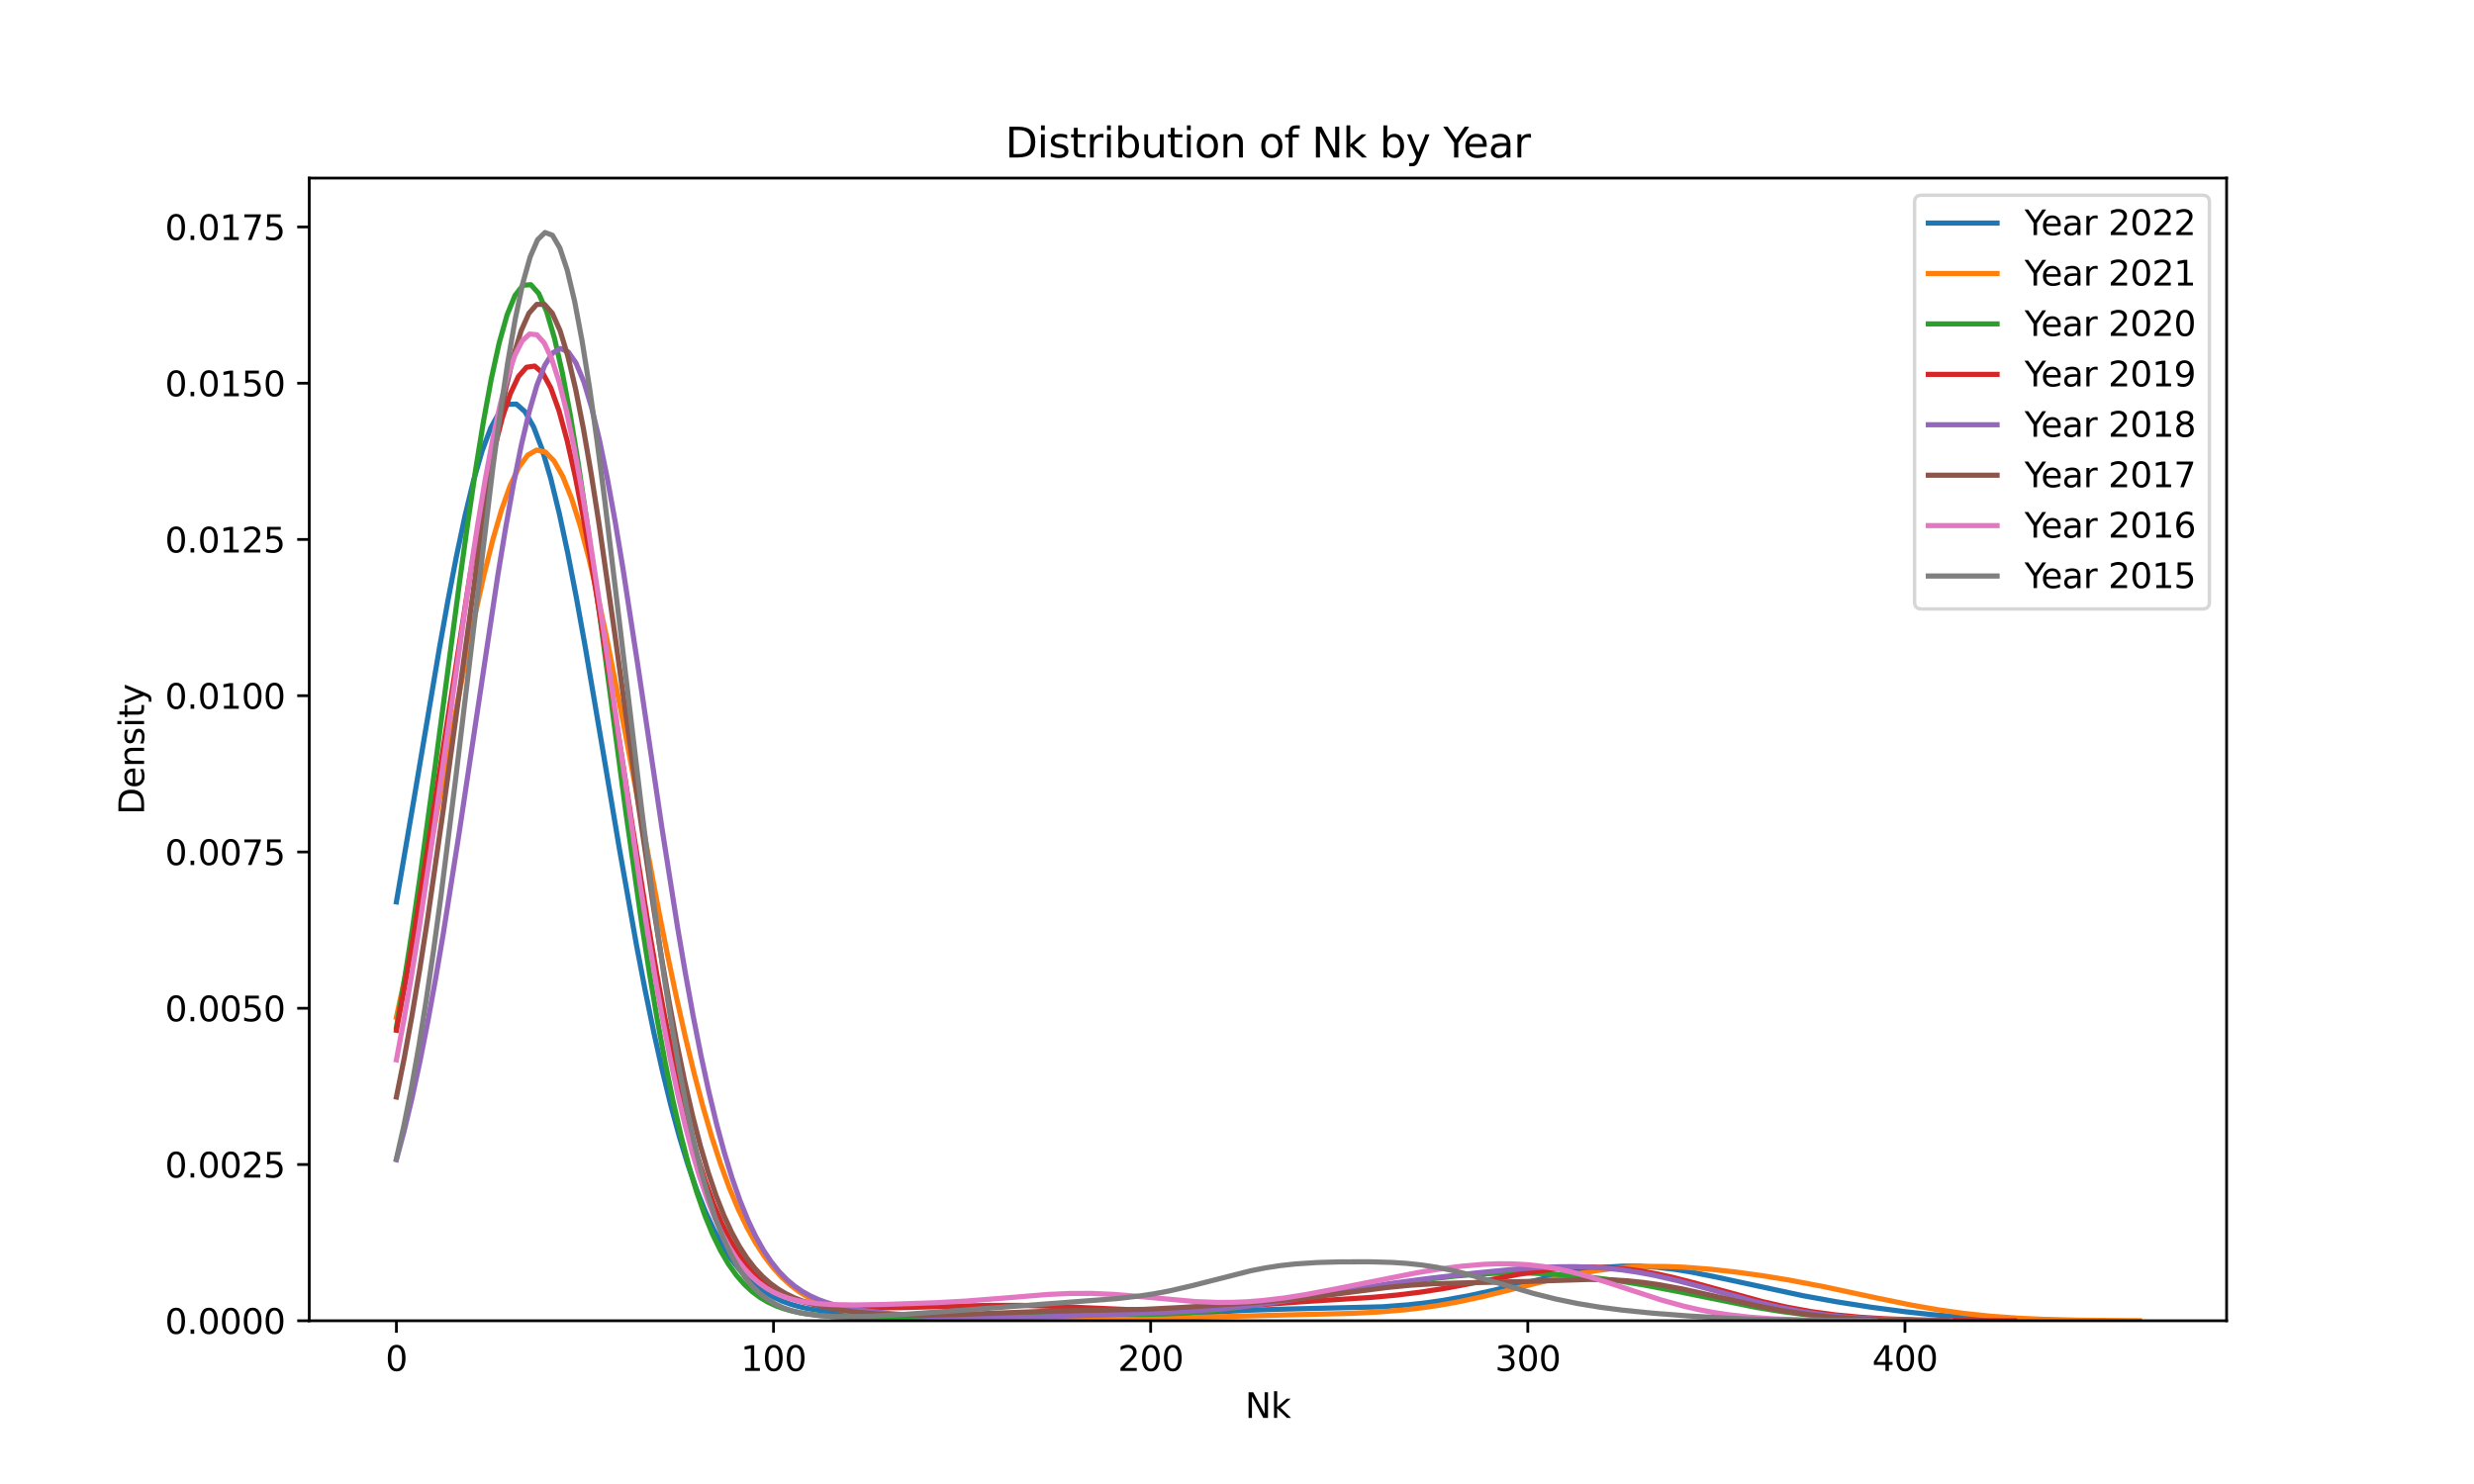 <?xml version="1.0" encoding="utf-8" standalone="no"?>
<!DOCTYPE svg PUBLIC "-//W3C//DTD SVG 1.1//EN"
  "http://www.w3.org/Graphics/SVG/1.1/DTD/svg11.dtd">
<svg xmlns:xlink="http://www.w3.org/1999/xlink" width="720pt" height="432pt" viewBox="0 0 720 432" xmlns="http://www.w3.org/2000/svg" version="1.1">
 <defs>
  <style type="text/css">*{stroke-linejoin: round; stroke-linecap: butt}</style>
 </defs>
 <g id="figure_1">
  <g id="patch_1">
   <path d="M 0 432 
L 720 432 
L 720 0 
L 0 0 
z
" style="fill: #ffffff"/>
  </g>
  <g id="axes_1">
   <g id="patch_2">
    <path d="M 90 384.48 
L 648 384.48 
L 648 51.84 
L 90 51.84 
z
" style="fill: #ffffff"/>
   </g>
   <g id="matplotlib.axis_1">
    <g id="xtick_1">
     <g id="line2d_1">
      <defs>
       <path id="mbe01099ff4" d="M 0 0 
L 0 3.5 
" style="stroke: #000000; stroke-width: 0.8"/>
      </defs>
      <g>
       <use xlink:href="#mbe01099ff4" x="115.364" y="384.48" style="stroke: #000000; stroke-width: 0.8"/>
      </g>
     </g>
     <g id="text_1">
      <!-- 0 -->
      <g transform="translate(112.182 399.078) scale(0.1 -0.1)">
       <defs>
        <path id="DejaVuSans-30" d="M 2034 4250 
Q 1547 4250 1301 3770 
Q 1056 3291 1056 2328 
Q 1056 1369 1301 889 
Q 1547 409 2034 409 
Q 2525 409 2770 889 
Q 3016 1369 3016 2328 
Q 3016 3291 2770 3770 
Q 2525 4250 2034 4250 
z
M 2034 4750 
Q 2819 4750 3233 4129 
Q 3647 3509 3647 2328 
Q 3647 1150 3233 529 
Q 2819 -91 2034 -91 
Q 1250 -91 836 529 
Q 422 1150 422 2328 
Q 422 3509 836 4129 
Q 1250 4750 2034 4750 
z
" transform="scale(0.016)"/>
       </defs>
       <use xlink:href="#DejaVuSans-30"/>
      </g>
     </g>
    </g>
    <g id="xtick_2">
     <g id="line2d_2">
      <g>
       <use xlink:href="#mbe01099ff4" x="225.12" y="384.48" style="stroke: #000000; stroke-width: 0.8"/>
      </g>
     </g>
     <g id="text_2">
      <!-- 100 -->
      <g transform="translate(215.576 399.078) scale(0.1 -0.1)">
       <defs>
        <path id="DejaVuSans-31" d="M 794 531 
L 1825 531 
L 1825 4091 
L 703 3866 
L 703 4441 
L 1819 4666 
L 2450 4666 
L 2450 531 
L 3481 531 
L 3481 0 
L 794 0 
L 794 531 
z
" transform="scale(0.016)"/>
       </defs>
       <use xlink:href="#DejaVuSans-31"/>
       <use xlink:href="#DejaVuSans-30" x="63.623"/>
       <use xlink:href="#DejaVuSans-30" x="127.246"/>
      </g>
     </g>
    </g>
    <g id="xtick_3">
     <g id="line2d_3">
      <g>
       <use xlink:href="#mbe01099ff4" x="334.877" y="384.48" style="stroke: #000000; stroke-width: 0.8"/>
      </g>
     </g>
     <g id="text_3">
      <!-- 200 -->
      <g transform="translate(325.333 399.078) scale(0.1 -0.1)">
       <defs>
        <path id="DejaVuSans-32" d="M 1228 531 
L 3431 531 
L 3431 0 
L 469 0 
L 469 531 
Q 828 903 1448 1529 
Q 2069 2156 2228 2338 
Q 2531 2678 2651 2914 
Q 2772 3150 2772 3378 
Q 2772 3750 2511 3984 
Q 2250 4219 1831 4219 
Q 1534 4219 1204 4116 
Q 875 4013 500 3803 
L 500 4441 
Q 881 4594 1212 4672 
Q 1544 4750 1819 4750 
Q 2544 4750 2975 4387 
Q 3406 4025 3406 3419 
Q 3406 3131 3298 2873 
Q 3191 2616 2906 2266 
Q 2828 2175 2409 1742 
Q 1991 1309 1228 531 
z
" transform="scale(0.016)"/>
       </defs>
       <use xlink:href="#DejaVuSans-32"/>
       <use xlink:href="#DejaVuSans-30" x="63.623"/>
       <use xlink:href="#DejaVuSans-30" x="127.246"/>
      </g>
     </g>
    </g>
    <g id="xtick_4">
     <g id="line2d_4">
      <g>
       <use xlink:href="#mbe01099ff4" x="444.633" y="384.48" style="stroke: #000000; stroke-width: 0.8"/>
      </g>
     </g>
     <g id="text_4">
      <!-- 300 -->
      <g transform="translate(435.09 399.078) scale(0.1 -0.1)">
       <defs>
        <path id="DejaVuSans-33" d="M 2597 2516 
Q 3050 2419 3304 2112 
Q 3559 1806 3559 1356 
Q 3559 666 3084 287 
Q 2609 -91 1734 -91 
Q 1441 -91 1130 -33 
Q 819 25 488 141 
L 488 750 
Q 750 597 1062 519 
Q 1375 441 1716 441 
Q 2309 441 2620 675 
Q 2931 909 2931 1356 
Q 2931 1769 2642 2001 
Q 2353 2234 1838 2234 
L 1294 2234 
L 1294 2753 
L 1863 2753 
Q 2328 2753 2575 2939 
Q 2822 3125 2822 3475 
Q 2822 3834 2567 4026 
Q 2313 4219 1838 4219 
Q 1578 4219 1281 4162 
Q 984 4106 628 3988 
L 628 4550 
Q 988 4650 1302 4700 
Q 1616 4750 1894 4750 
Q 2613 4750 3031 4423 
Q 3450 4097 3450 3541 
Q 3450 3153 3228 2886 
Q 3006 2619 2597 2516 
z
" transform="scale(0.016)"/>
       </defs>
       <use xlink:href="#DejaVuSans-33"/>
       <use xlink:href="#DejaVuSans-30" x="63.623"/>
       <use xlink:href="#DejaVuSans-30" x="127.246"/>
      </g>
     </g>
    </g>
    <g id="xtick_5">
     <g id="line2d_5">
      <g>
       <use xlink:href="#mbe01099ff4" x="554.39" y="384.48" style="stroke: #000000; stroke-width: 0.8"/>
      </g>
     </g>
     <g id="text_5">
      <!-- 400 -->
      <g transform="translate(544.846 399.078) scale(0.1 -0.1)">
       <defs>
        <path id="DejaVuSans-34" d="M 2419 4116 
L 825 1625 
L 2419 1625 
L 2419 4116 
z
M 2253 4666 
L 3047 4666 
L 3047 1625 
L 3713 1625 
L 3713 1100 
L 3047 1100 
L 3047 0 
L 2419 0 
L 2419 1100 
L 313 1100 
L 313 1709 
L 2253 4666 
z
" transform="scale(0.016)"/>
       </defs>
       <use xlink:href="#DejaVuSans-34"/>
       <use xlink:href="#DejaVuSans-30" x="63.623"/>
       <use xlink:href="#DejaVuSans-30" x="127.246"/>
      </g>
     </g>
    </g>
    <g id="text_6">
     <!-- Nk -->
     <g transform="translate(362.364 412.757) scale(0.1 -0.1)">
      <defs>
       <path id="DejaVuSans-4e" d="M 628 4666 
L 1478 4666 
L 3547 763 
L 3547 4666 
L 4159 4666 
L 4159 0 
L 3309 0 
L 1241 3903 
L 1241 0 
L 628 0 
L 628 4666 
z
" transform="scale(0.016)"/>
       <path id="DejaVuSans-6b" d="M 581 4863 
L 1159 4863 
L 1159 1991 
L 2875 3500 
L 3609 3500 
L 1753 1863 
L 3688 0 
L 2938 0 
L 1159 1709 
L 1159 0 
L 581 0 
L 581 4863 
z
" transform="scale(0.016)"/>
      </defs>
      <use xlink:href="#DejaVuSans-4e"/>
      <use xlink:href="#DejaVuSans-6b" x="74.805"/>
     </g>
    </g>
   </g>
   <g id="matplotlib.axis_2">
    <g id="ytick_1">
     <g id="line2d_6">
      <defs>
       <path id="m707a04725f" d="M 0 0 
L -3.5 0 
" style="stroke: #000000; stroke-width: 0.8"/>
      </defs>
      <g>
       <use xlink:href="#m707a04725f" x="90" y="384.48" style="stroke: #000000; stroke-width: 0.8"/>
      </g>
     </g>
     <g id="text_7">
      <!-- 0.0000 -->
      <g transform="translate(48.009 388.279) scale(0.1 -0.1)">
       <defs>
        <path id="DejaVuSans-2e" d="M 684 794 
L 1344 794 
L 1344 0 
L 684 0 
L 684 794 
z
" transform="scale(0.016)"/>
       </defs>
       <use xlink:href="#DejaVuSans-30"/>
       <use xlink:href="#DejaVuSans-2e" x="63.623"/>
       <use xlink:href="#DejaVuSans-30" x="95.41"/>
       <use xlink:href="#DejaVuSans-30" x="159.033"/>
       <use xlink:href="#DejaVuSans-30" x="222.656"/>
       <use xlink:href="#DejaVuSans-30" x="286.279"/>
      </g>
     </g>
    </g>
    <g id="ytick_2">
     <g id="line2d_7">
      <g>
       <use xlink:href="#m707a04725f" x="90" y="338.992" style="stroke: #000000; stroke-width: 0.8"/>
      </g>
     </g>
     <g id="text_8">
      <!-- 0.0025 -->
      <g transform="translate(48.009 342.791) scale(0.1 -0.1)">
       <defs>
        <path id="DejaVuSans-35" d="M 691 4666 
L 3169 4666 
L 3169 4134 
L 1269 4134 
L 1269 2991 
Q 1406 3038 1543 3061 
Q 1681 3084 1819 3084 
Q 2600 3084 3056 2656 
Q 3513 2228 3513 1497 
Q 3513 744 3044 326 
Q 2575 -91 1722 -91 
Q 1428 -91 1123 -41 
Q 819 9 494 109 
L 494 744 
Q 775 591 1075 516 
Q 1375 441 1709 441 
Q 2250 441 2565 725 
Q 2881 1009 2881 1497 
Q 2881 1984 2565 2268 
Q 2250 2553 1709 2553 
Q 1456 2553 1204 2497 
Q 953 2441 691 2322 
L 691 4666 
z
" transform="scale(0.016)"/>
       </defs>
       <use xlink:href="#DejaVuSans-30"/>
       <use xlink:href="#DejaVuSans-2e" x="63.623"/>
       <use xlink:href="#DejaVuSans-30" x="95.41"/>
       <use xlink:href="#DejaVuSans-30" x="159.033"/>
       <use xlink:href="#DejaVuSans-32" x="222.656"/>
       <use xlink:href="#DejaVuSans-35" x="286.279"/>
      </g>
     </g>
    </g>
    <g id="ytick_3">
     <g id="line2d_8">
      <g>
       <use xlink:href="#m707a04725f" x="90" y="293.503" style="stroke: #000000; stroke-width: 0.8"/>
      </g>
     </g>
     <g id="text_9">
      <!-- 0.0050 -->
      <g transform="translate(48.009 297.303) scale(0.1 -0.1)">
       <use xlink:href="#DejaVuSans-30"/>
       <use xlink:href="#DejaVuSans-2e" x="63.623"/>
       <use xlink:href="#DejaVuSans-30" x="95.41"/>
       <use xlink:href="#DejaVuSans-30" x="159.033"/>
       <use xlink:href="#DejaVuSans-35" x="222.656"/>
       <use xlink:href="#DejaVuSans-30" x="286.279"/>
      </g>
     </g>
    </g>
    <g id="ytick_4">
     <g id="line2d_9">
      <g>
       <use xlink:href="#m707a04725f" x="90" y="248.015" style="stroke: #000000; stroke-width: 0.8"/>
      </g>
     </g>
     <g id="text_10">
      <!-- 0.0075 -->
      <g transform="translate(48.009 251.814) scale(0.1 -0.1)">
       <defs>
        <path id="DejaVuSans-37" d="M 525 4666 
L 3525 4666 
L 3525 4397 
L 1831 0 
L 1172 0 
L 2766 4134 
L 525 4134 
L 525 4666 
z
" transform="scale(0.016)"/>
       </defs>
       <use xlink:href="#DejaVuSans-30"/>
       <use xlink:href="#DejaVuSans-2e" x="63.623"/>
       <use xlink:href="#DejaVuSans-30" x="95.41"/>
       <use xlink:href="#DejaVuSans-30" x="159.033"/>
       <use xlink:href="#DejaVuSans-37" x="222.656"/>
       <use xlink:href="#DejaVuSans-35" x="286.279"/>
      </g>
     </g>
    </g>
    <g id="ytick_5">
     <g id="line2d_10">
      <g>
       <use xlink:href="#m707a04725f" x="90" y="202.527" style="stroke: #000000; stroke-width: 0.8"/>
      </g>
     </g>
     <g id="text_11">
      <!-- 0.0100 -->
      <g transform="translate(48.009 206.326) scale(0.1 -0.1)">
       <use xlink:href="#DejaVuSans-30"/>
       <use xlink:href="#DejaVuSans-2e" x="63.623"/>
       <use xlink:href="#DejaVuSans-30" x="95.41"/>
       <use xlink:href="#DejaVuSans-31" x="159.033"/>
       <use xlink:href="#DejaVuSans-30" x="222.656"/>
       <use xlink:href="#DejaVuSans-30" x="286.279"/>
      </g>
     </g>
    </g>
    <g id="ytick_6">
     <g id="line2d_11">
      <g>
       <use xlink:href="#m707a04725f" x="90" y="157.038" style="stroke: #000000; stroke-width: 0.8"/>
      </g>
     </g>
     <g id="text_12">
      <!-- 0.0125 -->
      <g transform="translate(48.009 160.837) scale(0.1 -0.1)">
       <use xlink:href="#DejaVuSans-30"/>
       <use xlink:href="#DejaVuSans-2e" x="63.623"/>
       <use xlink:href="#DejaVuSans-30" x="95.41"/>
       <use xlink:href="#DejaVuSans-31" x="159.033"/>
       <use xlink:href="#DejaVuSans-32" x="222.656"/>
       <use xlink:href="#DejaVuSans-35" x="286.279"/>
      </g>
     </g>
    </g>
    <g id="ytick_7">
     <g id="line2d_12">
      <g>
       <use xlink:href="#m707a04725f" x="90" y="111.55" style="stroke: #000000; stroke-width: 0.8"/>
      </g>
     </g>
     <g id="text_13">
      <!-- 0.0150 -->
      <g transform="translate(48.009 115.349) scale(0.1 -0.1)">
       <use xlink:href="#DejaVuSans-30"/>
       <use xlink:href="#DejaVuSans-2e" x="63.623"/>
       <use xlink:href="#DejaVuSans-30" x="95.41"/>
       <use xlink:href="#DejaVuSans-31" x="159.033"/>
       <use xlink:href="#DejaVuSans-35" x="222.656"/>
       <use xlink:href="#DejaVuSans-30" x="286.279"/>
      </g>
     </g>
    </g>
    <g id="ytick_8">
     <g id="line2d_13">
      <g>
       <use xlink:href="#m707a04725f" x="90" y="66.062" style="stroke: #000000; stroke-width: 0.8"/>
      </g>
     </g>
     <g id="text_14">
      <!-- 0.0175 -->
      <g transform="translate(48.009 69.861) scale(0.1 -0.1)">
       <use xlink:href="#DejaVuSans-30"/>
       <use xlink:href="#DejaVuSans-2e" x="63.623"/>
       <use xlink:href="#DejaVuSans-30" x="95.41"/>
       <use xlink:href="#DejaVuSans-31" x="159.033"/>
       <use xlink:href="#DejaVuSans-37" x="222.656"/>
       <use xlink:href="#DejaVuSans-35" x="286.279"/>
      </g>
     </g>
    </g>
    <g id="text_15">
     <!-- Density -->
     <g transform="translate(41.93 237.169) rotate(-90) scale(0.1 -0.1)">
      <defs>
       <path id="DejaVuSans-44" d="M 1259 4147 
L 1259 519 
L 2022 519 
Q 2988 519 3436 956 
Q 3884 1394 3884 2338 
Q 3884 3275 3436 3711 
Q 2988 4147 2022 4147 
L 1259 4147 
z
M 628 4666 
L 1925 4666 
Q 3281 4666 3915 4102 
Q 4550 3538 4550 2338 
Q 4550 1131 3912 565 
Q 3275 0 1925 0 
L 628 0 
L 628 4666 
z
" transform="scale(0.016)"/>
       <path id="DejaVuSans-65" d="M 3597 1894 
L 3597 1613 
L 953 1613 
Q 991 1019 1311 708 
Q 1631 397 2203 397 
Q 2534 397 2845 478 
Q 3156 559 3463 722 
L 3463 178 
Q 3153 47 2828 -22 
Q 2503 -91 2169 -91 
Q 1331 -91 842 396 
Q 353 884 353 1716 
Q 353 2575 817 3079 
Q 1281 3584 2069 3584 
Q 2775 3584 3186 3129 
Q 3597 2675 3597 1894 
z
M 3022 2063 
Q 3016 2534 2758 2815 
Q 2500 3097 2075 3097 
Q 1594 3097 1305 2825 
Q 1016 2553 972 2059 
L 3022 2063 
z
" transform="scale(0.016)"/>
       <path id="DejaVuSans-6e" d="M 3513 2113 
L 3513 0 
L 2938 0 
L 2938 2094 
Q 2938 2591 2744 2837 
Q 2550 3084 2163 3084 
Q 1697 3084 1428 2787 
Q 1159 2491 1159 1978 
L 1159 0 
L 581 0 
L 581 3500 
L 1159 3500 
L 1159 2956 
Q 1366 3272 1645 3428 
Q 1925 3584 2291 3584 
Q 2894 3584 3203 3211 
Q 3513 2838 3513 2113 
z
" transform="scale(0.016)"/>
       <path id="DejaVuSans-73" d="M 2834 3397 
L 2834 2853 
Q 2591 2978 2328 3040 
Q 2066 3103 1784 3103 
Q 1356 3103 1142 2972 
Q 928 2841 928 2578 
Q 928 2378 1081 2264 
Q 1234 2150 1697 2047 
L 1894 2003 
Q 2506 1872 2764 1633 
Q 3022 1394 3022 966 
Q 3022 478 2636 193 
Q 2250 -91 1575 -91 
Q 1294 -91 989 -36 
Q 684 19 347 128 
L 347 722 
Q 666 556 975 473 
Q 1284 391 1588 391 
Q 1994 391 2212 530 
Q 2431 669 2431 922 
Q 2431 1156 2273 1281 
Q 2116 1406 1581 1522 
L 1381 1569 
Q 847 1681 609 1914 
Q 372 2147 372 2553 
Q 372 3047 722 3315 
Q 1072 3584 1716 3584 
Q 2034 3584 2315 3537 
Q 2597 3491 2834 3397 
z
" transform="scale(0.016)"/>
       <path id="DejaVuSans-69" d="M 603 3500 
L 1178 3500 
L 1178 0 
L 603 0 
L 603 3500 
z
M 603 4863 
L 1178 4863 
L 1178 4134 
L 603 4134 
L 603 4863 
z
" transform="scale(0.016)"/>
       <path id="DejaVuSans-74" d="M 1172 4494 
L 1172 3500 
L 2356 3500 
L 2356 3053 
L 1172 3053 
L 1172 1153 
Q 1172 725 1289 603 
Q 1406 481 1766 481 
L 2356 481 
L 2356 0 
L 1766 0 
Q 1100 0 847 248 
Q 594 497 594 1153 
L 594 3053 
L 172 3053 
L 172 3500 
L 594 3500 
L 594 4494 
L 1172 4494 
z
" transform="scale(0.016)"/>
       <path id="DejaVuSans-79" d="M 2059 -325 
Q 1816 -950 1584 -1140 
Q 1353 -1331 966 -1331 
L 506 -1331 
L 506 -850 
L 844 -850 
Q 1081 -850 1212 -737 
Q 1344 -625 1503 -206 
L 1606 56 
L 191 3500 
L 800 3500 
L 1894 763 
L 2988 3500 
L 3597 3500 
L 2059 -325 
z
" transform="scale(0.016)"/>
      </defs>
      <use xlink:href="#DejaVuSans-44"/>
      <use xlink:href="#DejaVuSans-65" x="77.002"/>
      <use xlink:href="#DejaVuSans-6e" x="138.525"/>
      <use xlink:href="#DejaVuSans-73" x="201.904"/>
      <use xlink:href="#DejaVuSans-69" x="254.004"/>
      <use xlink:href="#DejaVuSans-74" x="281.787"/>
      <use xlink:href="#DejaVuSans-79" x="320.996"/>
     </g>
    </g>
   </g>
   <g id="line2d_14">
    <path d="M 115.364 262.551 
L 120.354 233.346 
L 127.84 188.896 
L 130.336 174.966 
L 132.831 161.96 
L 135.327 150.163 
L 137.822 139.846 
L 140.317 131.254 
L 142.813 124.598 
L 145.308 120.042 
L 147.803 117.701 
L 150.299 117.636 
L 152.794 119.847 
L 155.289 124.276 
L 157.785 130.812 
L 160.28 139.289 
L 162.775 149.5 
L 165.271 161.2 
L 167.766 174.119 
L 170.262 187.97 
L 175.252 217.308 
L 180.243 246.987 
L 185.234 275.11 
L 187.729 288.132 
L 190.224 300.288 
L 192.72 311.494 
L 195.215 321.698 
L 197.711 330.882 
L 200.206 339.052 
L 202.701 346.241 
L 205.197 352.497 
L 207.692 357.883 
L 210.187 362.471 
L 212.683 366.341 
L 215.178 369.57 
L 217.673 372.241 
L 220.169 374.427 
L 222.664 376.201 
L 225.159 377.629 
L 227.655 378.769 
L 230.15 379.672 
L 232.646 380.384 
L 235.141 380.942 
L 240.132 381.721 
L 245.122 382.202 
L 252.608 382.622 
L 265.085 383.004 
L 297.525 383.67 
L 310.002 383.757 
L 319.983 383.632 
L 329.965 383.287 
L 342.441 382.595 
L 362.404 381.449 
L 372.386 381.122 
L 402.33 380.417 
L 409.816 379.843 
L 414.807 379.286 
L 419.798 378.576 
L 427.284 377.228 
L 434.77 375.585 
L 457.228 370.315 
L 462.219 369.472 
L 467.209 368.882 
L 472.2 368.584 
L 477.191 368.595 
L 482.182 368.908 
L 487.172 369.492 
L 492.163 370.299 
L 499.649 371.795 
L 524.603 377.164 
L 534.584 378.972 
L 544.566 380.542 
L 554.547 381.861 
L 562.033 382.664 
L 569.519 383.293 
L 579.501 383.872 
L 589.482 384.204 
L 601.959 384.394 
L 611.94 384.451 
L 611.94 384.451 
" clip-path="url(#p522f6f562e)" style="fill: none; stroke: #1f77b4; stroke-width: 1.5; stroke-linecap: square"/>
   </g>
   <g id="line2d_15">
    <path d="M 115.364 296.131 
L 117.913 284.274 
L 120.462 271.731 
L 125.56 245.125 
L 133.207 204.152 
L 135.757 191.097 
L 138.306 178.753 
L 140.855 167.367 
L 143.404 157.181 
L 145.953 148.417 
L 148.502 141.274 
L 151.051 135.916 
L 153.6 132.47 
L 156.149 131.016 
L 158.698 131.591 
L 161.248 134.18 
L 163.797 138.72 
L 166.346 145.103 
L 168.895 153.181 
L 171.444 162.768 
L 173.993 173.649 
L 176.542 185.591 
L 181.64 211.664 
L 191.837 265.822 
L 194.386 278.561 
L 196.935 290.66 
L 199.484 302.009 
L 202.033 312.53 
L 204.582 322.174 
L 207.132 330.917 
L 209.681 338.76 
L 212.23 345.723 
L 214.779 351.843 
L 217.328 357.17 
L 219.877 361.764 
L 222.426 365.69 
L 224.975 369.016 
L 227.524 371.81 
L 230.074 374.138 
L 232.623 376.064 
L 235.172 377.647 
L 237.721 378.94 
L 240.27 379.99 
L 242.819 380.84 
L 245.368 381.525 
L 250.466 382.521 
L 255.565 383.167 
L 260.663 383.589 
L 268.31 383.975 
L 278.507 384.241 
L 293.801 384.383 
L 311.645 384.321 
L 329.489 384.022 
L 352.431 383.348 
L 372.824 382.822 
L 393.217 382.335 
L 400.864 381.954 
L 408.511 381.331 
L 413.609 380.742 
L 418.708 379.997 
L 423.806 379.091 
L 431.453 377.458 
L 441.65 374.933 
L 451.846 372.388 
L 459.493 370.753 
L 464.592 369.889 
L 469.69 369.246 
L 474.788 368.835 
L 479.886 368.652 
L 484.984 368.678 
L 490.083 368.886 
L 497.73 369.474 
L 505.377 370.321 
L 513.025 371.379 
L 520.672 372.629 
L 530.868 374.574 
L 546.163 377.847 
L 556.36 379.934 
L 564.007 381.276 
L 571.654 382.355 
L 579.302 383.157 
L 586.949 383.708 
L 594.596 384.059 
L 604.793 384.311 
L 620.087 384.446 
L 622.636 384.454 
L 622.636 384.454 
" clip-path="url(#p522f6f562e)" style="fill: none; stroke: #ff7f0e; stroke-width: 1.5; stroke-linecap: square"/>
   </g>
   <g id="line2d_16">
    <path d="M 115.364 299.074 
L 117.665 285.488 
L 119.965 270.787 
L 122.266 255.092 
L 126.868 221.449 
L 133.771 169.221 
L 136.072 152.625 
L 138.373 137.033 
L 140.674 122.81 
L 142.975 110.303 
L 145.275 99.828 
L 147.576 91.662 
L 149.877 86.021 
L 152.178 83.06 
L 154.479 82.86 
L 156.78 85.427 
L 159.081 90.691 
L 161.382 98.507 
L 163.683 108.666 
L 165.984 120.9 
L 168.285 134.896 
L 170.586 150.31 
L 175.187 183.931 
L 182.09 236.042 
L 186.692 268.39 
L 188.993 283.181 
L 191.294 296.864 
L 193.595 309.355 
L 195.896 320.615 
L 198.196 330.642 
L 200.497 339.463 
L 202.798 347.134 
L 205.099 353.73 
L 207.4 359.339 
L 209.701 364.058 
L 212.002 367.985 
L 214.303 371.221 
L 216.604 373.861 
L 218.905 375.995 
L 221.206 377.703 
L 223.506 379.06 
L 225.807 380.13 
L 228.108 380.967 
L 230.409 381.618 
L 232.71 382.122 
L 237.312 382.81 
L 241.914 383.215 
L 248.817 383.517 
L 258.02 383.608 
L 267.224 383.47 
L 281.029 382.996 
L 297.136 382.449 
L 306.339 382.344 
L 317.844 382.463 
L 331.649 382.639 
L 338.552 382.533 
L 345.455 382.192 
L 352.358 381.587 
L 359.26 380.742 
L 368.464 379.367 
L 391.473 375.823 
L 416.783 372.252 
L 423.686 371.453 
L 430.589 370.877 
L 437.491 370.584 
L 444.394 370.586 
L 451.297 370.857 
L 458.199 371.364 
L 465.102 372.087 
L 472.005 373.019 
L 478.908 374.153 
L 488.111 375.924 
L 511.12 380.592 
L 518.023 381.722 
L 524.926 382.631 
L 531.829 383.313 
L 538.731 383.79 
L 547.935 384.172 
L 559.44 384.386 
L 573.245 384.463 
L 573.245 384.463 
" clip-path="url(#p522f6f562e)" style="fill: none; stroke: #2ca02c; stroke-width: 1.5; stroke-linecap: square"/>
   </g>
   <g id="line2d_17">
    <path d="M 115.364 299.923 
L 117.73 287.362 
L 120.097 273.882 
L 124.83 244.676 
L 136.663 168.249 
L 139.029 154.535 
L 141.396 142.045 
L 143.762 131.065 
L 146.129 121.857 
L 148.495 114.648 
L 150.862 109.62 
L 153.228 106.901 
L 155.595 106.561 
L 157.962 108.611 
L 160.328 112.996 
L 162.695 119.606 
L 165.061 128.272 
L 167.428 138.78 
L 169.794 150.875 
L 172.161 164.275 
L 174.527 178.677 
L 179.261 209.262 
L 183.994 240.271 
L 188.727 269.685 
L 191.093 283.307 
L 193.46 296.021 
L 195.826 307.735 
L 198.193 318.396 
L 200.559 327.982 
L 202.926 336.502 
L 205.293 343.986 
L 207.659 350.488 
L 210.026 356.073 
L 212.392 360.819 
L 214.759 364.808 
L 217.125 368.125 
L 219.492 370.853 
L 221.858 373.074 
L 224.225 374.863 
L 226.592 376.288 
L 228.958 377.412 
L 231.325 378.289 
L 233.691 378.966 
L 236.058 379.482 
L 240.791 380.16 
L 245.524 380.52 
L 252.624 380.723 
L 262.09 380.668 
L 276.289 380.286 
L 288.122 379.998 
L 297.588 380.006 
L 307.054 380.301 
L 333.086 381.432 
L 340.186 381.394 
L 347.286 381.134 
L 356.752 380.532 
L 380.417 378.85 
L 399.35 377.664 
L 406.449 377.01 
L 413.549 376.133 
L 420.649 375.016 
L 430.115 373.244 
L 441.948 370.973 
L 449.047 369.857 
L 453.78 369.31 
L 458.514 368.965 
L 463.247 368.848 
L 467.98 368.976 
L 472.713 369.356 
L 477.446 369.981 
L 482.179 370.832 
L 486.912 371.876 
L 494.012 373.71 
L 512.944 378.907 
L 520.044 380.522 
L 527.143 381.815 
L 534.243 382.781 
L 541.343 383.454 
L 548.442 383.894 
L 557.909 384.226 
L 569.741 384.403 
L 586.307 384.469 
L 586.307 384.469 
" clip-path="url(#p522f6f562e)" style="fill: none; stroke: #d62728; stroke-width: 1.5; stroke-linecap: square"/>
   </g>
   <g id="line2d_18">
    <path d="M 115.364 337.608 
L 117.636 329.134 
L 119.909 319.65 
L 122.181 309.147 
L 124.454 297.644 
L 126.727 285.185 
L 128.999 271.847 
L 133.544 243.015 
L 144.907 167.296 
L 147.18 153.522 
L 149.453 140.854 
L 151.725 129.567 
L 153.998 119.911 
L 156.27 112.109 
L 158.543 106.346 
L 160.816 102.761 
L 163.088 101.441 
L 165.361 102.42 
L 167.633 105.676 
L 169.906 111.129 
L 172.179 118.651 
L 174.451 128.063 
L 176.724 139.147 
L 178.996 151.654 
L 181.269 165.312 
L 185.814 194.935 
L 192.632 240.956 
L 197.177 269.869 
L 199.45 283.241 
L 201.722 295.722 
L 203.995 307.232 
L 206.268 317.722 
L 208.54 327.174 
L 210.813 335.598 
L 213.085 343.023 
L 215.358 349.501 
L 217.631 355.094 
L 219.903 359.876 
L 222.176 363.925 
L 224.448 367.323 
L 226.721 370.15 
L 228.994 372.484 
L 231.266 374.399 
L 233.539 375.961 
L 235.811 377.231 
L 238.084 378.262 
L 240.357 379.1 
L 242.629 379.785 
L 247.174 380.817 
L 251.72 381.551 
L 258.537 382.334 
L 265.355 382.894 
L 274.446 383.386 
L 283.536 383.608 
L 292.626 383.59 
L 303.989 383.329 
L 328.988 382.441 
L 344.896 381.746 
L 353.987 381.127 
L 360.805 380.472 
L 367.622 379.626 
L 376.713 378.235 
L 403.984 373.725 
L 415.347 372.208 
L 428.983 370.624 
L 440.346 369.508 
L 447.163 369.018 
L 453.981 368.753 
L 458.526 368.741 
L 463.072 368.885 
L 467.617 369.2 
L 472.162 369.695 
L 476.707 370.371 
L 481.252 371.219 
L 488.07 372.773 
L 494.888 374.571 
L 510.796 378.924 
L 517.614 380.524 
L 524.432 381.828 
L 531.25 382.811 
L 538.067 383.497 
L 544.885 383.939 
L 553.976 384.261 
L 565.339 384.421 
L 567.611 384.436 
L 567.611 384.436 
" clip-path="url(#p522f6f562e)" style="fill: none; stroke: #9467bd; stroke-width: 1.5; stroke-linecap: square"/>
   </g>
   <g id="line2d_19">
    <path d="M 115.364 319.352 
L 117.632 308.067 
L 119.9 295.626 
L 122.168 282.078 
L 124.437 267.515 
L 128.973 235.912 
L 140.315 153.312 
L 142.583 138.581 
L 144.851 125.218 
L 147.119 113.538 
L 149.388 103.823 
L 151.656 96.313 
L 153.924 91.199 
L 156.193 88.607 
L 158.461 88.602 
L 160.729 91.177 
L 162.997 96.258 
L 165.266 103.708 
L 167.534 113.33 
L 169.802 124.876 
L 172.071 138.061 
L 174.339 152.568 
L 178.875 184.23 
L 185.68 233.519 
L 190.217 264.362 
L 192.485 278.562 
L 194.753 291.77 
L 197.022 303.902 
L 199.29 314.916 
L 201.558 324.799 
L 203.826 333.572 
L 206.095 341.277 
L 208.363 347.975 
L 210.631 353.743 
L 212.899 358.665 
L 215.168 362.829 
L 217.436 366.324 
L 219.704 369.238 
L 221.973 371.652 
L 224.241 373.644 
L 226.509 375.282 
L 228.777 376.627 
L 231.046 377.731 
L 233.314 378.64 
L 235.582 379.392 
L 240.119 380.541 
L 244.655 381.358 
L 249.192 381.95 
L 255.997 382.538 
L 262.802 382.837 
L 269.606 382.892 
L 278.68 382.668 
L 305.899 381.662 
L 333.118 381.159 
L 344.46 380.579 
L 362.606 379.376 
L 373.947 378.456 
L 383.02 377.484 
L 394.362 375.991 
L 403.435 374.825 
L 410.24 374.149 
L 417.044 373.713 
L 426.117 373.443 
L 444.264 373.042 
L 462.41 372.445 
L 469.215 372.574 
L 473.751 372.863 
L 478.288 373.331 
L 482.824 373.975 
L 489.629 375.227 
L 498.702 377.245 
L 512.312 380.325 
L 519.117 381.61 
L 525.922 382.626 
L 532.726 383.364 
L 539.531 383.855 
L 548.604 384.224 
L 559.946 384.411 
L 566.751 384.452 
L 566.751 384.452 
" clip-path="url(#p522f6f562e)" style="fill: none; stroke: #8c564b; stroke-width: 1.5; stroke-linecap: square"/>
   </g>
   <g id="line2d_20">
    <path d="M 115.364 308.533 
L 117.516 297.036 
L 119.669 284.591 
L 121.821 271.274 
L 126.126 242.485 
L 136.889 166.565 
L 139.042 152.621 
L 141.194 139.719 
L 143.347 128.122 
L 145.499 118.077 
L 147.652 109.803 
L 149.804 103.485 
L 151.957 99.264 
L 154.109 97.236 
L 156.262 97.447 
L 158.414 99.888 
L 160.567 104.499 
L 162.719 111.17 
L 164.872 119.747 
L 167.025 130.034 
L 169.177 141.804 
L 171.33 154.806 
L 175.635 183.435 
L 186.397 258.17 
L 188.55 271.89 
L 190.702 284.827 
L 192.855 296.884 
L 195.008 307.994 
L 197.16 318.122 
L 199.313 327.256 
L 201.465 335.409 
L 203.618 342.614 
L 205.77 348.919 
L 207.923 354.382 
L 210.075 359.07 
L 212.228 363.055 
L 214.38 366.411 
L 216.533 369.21 
L 218.685 371.522 
L 220.838 373.414 
L 222.991 374.947 
L 225.143 376.175 
L 227.296 377.148 
L 229.448 377.91 
L 231.601 378.498 
L 233.753 378.944 
L 238.058 379.514 
L 242.363 379.787 
L 248.821 379.88 
L 257.431 379.732 
L 272.499 379.217 
L 281.109 378.748 
L 291.872 377.901 
L 304.787 376.832 
L 311.245 376.533 
L 317.702 376.518 
L 324.16 376.805 
L 330.617 377.331 
L 347.838 378.895 
L 354.295 379.141 
L 358.6 379.124 
L 362.905 378.95 
L 367.211 378.62 
L 373.668 377.86 
L 380.126 376.836 
L 388.736 375.2 
L 412.414 370.49 
L 418.871 369.439 
L 425.329 368.601 
L 431.787 368.052 
L 436.092 367.891 
L 440.397 367.925 
L 444.702 368.18 
L 449.007 368.669 
L 453.312 369.396 
L 457.617 370.35 
L 461.922 371.501 
L 468.38 373.501 
L 483.448 378.423 
L 489.905 380.208 
L 494.21 381.204 
L 498.515 382.034 
L 502.82 382.703 
L 509.278 383.434 
L 515.736 383.902 
L 524.346 384.243 
L 535.108 384.414 
L 543.719 384.459 
L 543.719 384.459 
" clip-path="url(#p522f6f562e)" style="fill: none; stroke: #e377c2; stroke-width: 1.5; stroke-linecap: square"/>
   </g>
   <g id="line2d_21">
    <path d="M 115.364 337.309 
L 117.526 327.774 
L 119.688 316.951 
L 121.85 304.813 
L 124.012 291.372 
L 126.174 276.678 
L 128.336 260.828 
L 132.661 226.299 
L 143.471 135.838 
L 145.633 119.803 
L 147.796 105.343 
L 149.958 92.818 
L 152.12 82.551 
L 154.282 74.812 
L 156.444 69.809 
L 158.606 67.679 
L 160.768 68.48 
L 162.93 72.186 
L 165.093 78.694 
L 167.255 87.826 
L 169.417 99.336 
L 171.579 112.92 
L 173.741 128.236 
L 175.903 144.908 
L 180.228 180.773 
L 186.714 235.375 
L 188.876 252.531 
L 191.038 268.764 
L 193.2 283.907 
L 195.362 297.844 
L 197.525 310.505 
L 199.687 321.862 
L 201.849 331.928 
L 204.011 340.742 
L 206.173 348.373 
L 208.335 354.906 
L 210.497 360.437 
L 212.659 365.071 
L 214.822 368.911 
L 216.984 372.063 
L 219.146 374.623 
L 221.308 376.682 
L 223.47 378.322 
L 225.632 379.615 
L 227.794 380.625 
L 229.956 381.405 
L 232.119 381.999 
L 234.281 382.444 
L 238.605 383.001 
L 242.929 383.251 
L 247.254 383.302 
L 253.74 383.14 
L 262.388 382.672 
L 281.848 381.284 
L 325.09 378.022 
L 331.577 377.28 
L 335.901 376.622 
L 340.225 375.81 
L 346.711 374.32 
L 364.008 369.922 
L 368.333 369.074 
L 372.657 368.414 
L 376.981 367.94 
L 383.468 367.52 
L 389.954 367.336 
L 398.603 367.312 
L 405.089 367.495 
L 409.413 367.778 
L 413.737 368.238 
L 418.062 368.901 
L 422.386 369.774 
L 426.71 370.834 
L 433.197 372.675 
L 446.169 376.494 
L 452.656 378.126 
L 459.142 379.469 
L 465.629 380.535 
L 472.115 381.378 
L 480.763 382.255 
L 491.574 383.089 
L 502.385 383.704 
L 513.195 384.112 
L 526.168 384.364 
L 545.627 384.469 
L 545.627 384.469 
" clip-path="url(#p522f6f562e)" style="fill: none; stroke: #7f7f7f; stroke-width: 1.5; stroke-linecap: square"/>
   </g>
   <g id="patch_3">
    <path d="M 90 384.48 
L 90 51.84 
" style="fill: none; stroke: #000000; stroke-width: 0.8; stroke-linejoin: miter; stroke-linecap: square"/>
   </g>
   <g id="patch_4">
    <path d="M 648 384.48 
L 648 51.84 
" style="fill: none; stroke: #000000; stroke-width: 0.8; stroke-linejoin: miter; stroke-linecap: square"/>
   </g>
   <g id="patch_5">
    <path d="M 90 384.48 
L 648 384.48 
" style="fill: none; stroke: #000000; stroke-width: 0.8; stroke-linejoin: miter; stroke-linecap: square"/>
   </g>
   <g id="patch_6">
    <path d="M 90 51.84 
L 648 51.84 
" style="fill: none; stroke: #000000; stroke-width: 0.8; stroke-linejoin: miter; stroke-linecap: square"/>
   </g>
   <g id="text_16">
    <!-- Distribution of Nk by Year -->
    <g transform="translate(292.558 45.84) scale(0.12 -0.12)">
     <defs>
      <path id="DejaVuSans-72" d="M 2631 2963 
Q 2534 3019 2420 3045 
Q 2306 3072 2169 3072 
Q 1681 3072 1420 2755 
Q 1159 2438 1159 1844 
L 1159 0 
L 581 0 
L 581 3500 
L 1159 3500 
L 1159 2956 
Q 1341 3275 1631 3429 
Q 1922 3584 2338 3584 
Q 2397 3584 2469 3576 
Q 2541 3569 2628 3553 
L 2631 2963 
z
" transform="scale(0.016)"/>
      <path id="DejaVuSans-62" d="M 3116 1747 
Q 3116 2381 2855 2742 
Q 2594 3103 2138 3103 
Q 1681 3103 1420 2742 
Q 1159 2381 1159 1747 
Q 1159 1113 1420 752 
Q 1681 391 2138 391 
Q 2594 391 2855 752 
Q 3116 1113 3116 1747 
z
M 1159 2969 
Q 1341 3281 1617 3432 
Q 1894 3584 2278 3584 
Q 2916 3584 3314 3078 
Q 3713 2572 3713 1747 
Q 3713 922 3314 415 
Q 2916 -91 2278 -91 
Q 1894 -91 1617 61 
Q 1341 213 1159 525 
L 1159 0 
L 581 0 
L 581 4863 
L 1159 4863 
L 1159 2969 
z
" transform="scale(0.016)"/>
      <path id="DejaVuSans-75" d="M 544 1381 
L 544 3500 
L 1119 3500 
L 1119 1403 
Q 1119 906 1312 657 
Q 1506 409 1894 409 
Q 2359 409 2629 706 
Q 2900 1003 2900 1516 
L 2900 3500 
L 3475 3500 
L 3475 0 
L 2900 0 
L 2900 538 
Q 2691 219 2414 64 
Q 2138 -91 1772 -91 
Q 1169 -91 856 284 
Q 544 659 544 1381 
z
M 1991 3584 
L 1991 3584 
z
" transform="scale(0.016)"/>
      <path id="DejaVuSans-6f" d="M 1959 3097 
Q 1497 3097 1228 2736 
Q 959 2375 959 1747 
Q 959 1119 1226 758 
Q 1494 397 1959 397 
Q 2419 397 2687 759 
Q 2956 1122 2956 1747 
Q 2956 2369 2687 2733 
Q 2419 3097 1959 3097 
z
M 1959 3584 
Q 2709 3584 3137 3096 
Q 3566 2609 3566 1747 
Q 3566 888 3137 398 
Q 2709 -91 1959 -91 
Q 1206 -91 779 398 
Q 353 888 353 1747 
Q 353 2609 779 3096 
Q 1206 3584 1959 3584 
z
" transform="scale(0.016)"/>
      <path id="DejaVuSans-20" transform="scale(0.016)"/>
      <path id="DejaVuSans-66" d="M 2375 4863 
L 2375 4384 
L 1825 4384 
Q 1516 4384 1395 4259 
Q 1275 4134 1275 3809 
L 1275 3500 
L 2222 3500 
L 2222 3053 
L 1275 3053 
L 1275 0 
L 697 0 
L 697 3053 
L 147 3053 
L 147 3500 
L 697 3500 
L 697 3744 
Q 697 4328 969 4595 
Q 1241 4863 1831 4863 
L 2375 4863 
z
" transform="scale(0.016)"/>
      <path id="DejaVuSans-59" d="M -13 4666 
L 666 4666 
L 1959 2747 
L 3244 4666 
L 3922 4666 
L 2272 2222 
L 2272 0 
L 1638 0 
L 1638 2222 
L -13 4666 
z
" transform="scale(0.016)"/>
      <path id="DejaVuSans-61" d="M 2194 1759 
Q 1497 1759 1228 1600 
Q 959 1441 959 1056 
Q 959 750 1161 570 
Q 1363 391 1709 391 
Q 2188 391 2477 730 
Q 2766 1069 2766 1631 
L 2766 1759 
L 2194 1759 
z
M 3341 1997 
L 3341 0 
L 2766 0 
L 2766 531 
Q 2569 213 2275 61 
Q 1981 -91 1556 -91 
Q 1019 -91 701 211 
Q 384 513 384 1019 
Q 384 1609 779 1909 
Q 1175 2209 1959 2209 
L 2766 2209 
L 2766 2266 
Q 2766 2663 2505 2880 
Q 2244 3097 1772 3097 
Q 1472 3097 1187 3025 
Q 903 2953 641 2809 
L 641 3341 
Q 956 3463 1253 3523 
Q 1550 3584 1831 3584 
Q 2591 3584 2966 3190 
Q 3341 2797 3341 1997 
z
" transform="scale(0.016)"/>
     </defs>
     <use xlink:href="#DejaVuSans-44"/>
     <use xlink:href="#DejaVuSans-69" x="77.002"/>
     <use xlink:href="#DejaVuSans-73" x="104.785"/>
     <use xlink:href="#DejaVuSans-74" x="156.885"/>
     <use xlink:href="#DejaVuSans-72" x="196.094"/>
     <use xlink:href="#DejaVuSans-69" x="237.207"/>
     <use xlink:href="#DejaVuSans-62" x="264.99"/>
     <use xlink:href="#DejaVuSans-75" x="328.467"/>
     <use xlink:href="#DejaVuSans-74" x="391.846"/>
     <use xlink:href="#DejaVuSans-69" x="431.055"/>
     <use xlink:href="#DejaVuSans-6f" x="458.838"/>
     <use xlink:href="#DejaVuSans-6e" x="520.02"/>
     <use xlink:href="#DejaVuSans-20" x="583.398"/>
     <use xlink:href="#DejaVuSans-6f" x="615.186"/>
     <use xlink:href="#DejaVuSans-66" x="676.367"/>
     <use xlink:href="#DejaVuSans-20" x="711.572"/>
     <use xlink:href="#DejaVuSans-4e" x="743.359"/>
     <use xlink:href="#DejaVuSans-6b" x="818.164"/>
     <use xlink:href="#DejaVuSans-20" x="876.074"/>
     <use xlink:href="#DejaVuSans-62" x="907.861"/>
     <use xlink:href="#DejaVuSans-79" x="971.338"/>
     <use xlink:href="#DejaVuSans-20" x="1030.518"/>
     <use xlink:href="#DejaVuSans-59" x="1062.305"/>
     <use xlink:href="#DejaVuSans-65" x="1110.139"/>
     <use xlink:href="#DejaVuSans-61" x="1171.662"/>
     <use xlink:href="#DejaVuSans-72" x="1232.941"/>
    </g>
   </g>
   <g id="legend_1">
    <g id="patch_7">
     <path d="M 559.197 177.265 
L 641 177.265 
Q 643 177.265 643 175.265 
L 643 58.84 
Q 643 56.84 641 56.84 
L 559.197 56.84 
Q 557.197 56.84 557.197 58.84 
L 557.197 175.265 
Q 557.197 177.265 559.197 177.265 
z
" style="fill: #ffffff; opacity: 0.8; stroke: #cccccc; stroke-linejoin: miter"/>
    </g>
    <g id="line2d_22">
     <path d="M 561.197 64.938 
L 571.197 64.938 
L 581.197 64.938 
" style="fill: none; stroke: #1f77b4; stroke-width: 1.5; stroke-linecap: square"/>
    </g>
    <g id="text_17">
     <!-- Year 2022 -->
     <g transform="translate(589.197 68.438) scale(0.1 -0.1)">
      <use xlink:href="#DejaVuSans-59"/>
      <use xlink:href="#DejaVuSans-65" x="47.834"/>
      <use xlink:href="#DejaVuSans-61" x="109.357"/>
      <use xlink:href="#DejaVuSans-72" x="170.637"/>
      <use xlink:href="#DejaVuSans-20" x="211.75"/>
      <use xlink:href="#DejaVuSans-32" x="243.537"/>
      <use xlink:href="#DejaVuSans-30" x="307.16"/>
      <use xlink:href="#DejaVuSans-32" x="370.783"/>
      <use xlink:href="#DejaVuSans-32" x="434.406"/>
     </g>
    </g>
    <g id="line2d_23">
     <path d="M 561.197 79.617 
L 571.197 79.617 
L 581.197 79.617 
" style="fill: none; stroke: #ff7f0e; stroke-width: 1.5; stroke-linecap: square"/>
    </g>
    <g id="text_18">
     <!-- Year 2021 -->
     <g transform="translate(589.197 83.117) scale(0.1 -0.1)">
      <use xlink:href="#DejaVuSans-59"/>
      <use xlink:href="#DejaVuSans-65" x="47.834"/>
      <use xlink:href="#DejaVuSans-61" x="109.357"/>
      <use xlink:href="#DejaVuSans-72" x="170.637"/>
      <use xlink:href="#DejaVuSans-20" x="211.75"/>
      <use xlink:href="#DejaVuSans-32" x="243.537"/>
      <use xlink:href="#DejaVuSans-30" x="307.16"/>
      <use xlink:href="#DejaVuSans-32" x="370.783"/>
      <use xlink:href="#DejaVuSans-31" x="434.406"/>
     </g>
    </g>
    <g id="line2d_24">
     <path d="M 561.197 94.295 
L 571.197 94.295 
L 581.197 94.295 
" style="fill: none; stroke: #2ca02c; stroke-width: 1.5; stroke-linecap: square"/>
    </g>
    <g id="text_19">
     <!-- Year 2020 -->
     <g transform="translate(589.197 97.795) scale(0.1 -0.1)">
      <use xlink:href="#DejaVuSans-59"/>
      <use xlink:href="#DejaVuSans-65" x="47.834"/>
      <use xlink:href="#DejaVuSans-61" x="109.357"/>
      <use xlink:href="#DejaVuSans-72" x="170.637"/>
      <use xlink:href="#DejaVuSans-20" x="211.75"/>
      <use xlink:href="#DejaVuSans-32" x="243.537"/>
      <use xlink:href="#DejaVuSans-30" x="307.16"/>
      <use xlink:href="#DejaVuSans-32" x="370.783"/>
      <use xlink:href="#DejaVuSans-30" x="434.406"/>
     </g>
    </g>
    <g id="line2d_25">
     <path d="M 561.197 108.973 
L 571.197 108.973 
L 581.197 108.973 
" style="fill: none; stroke: #d62728; stroke-width: 1.5; stroke-linecap: square"/>
    </g>
    <g id="text_20">
     <!-- Year 2019 -->
     <g transform="translate(589.197 112.473) scale(0.1 -0.1)">
      <defs>
       <path id="DejaVuSans-39" d="M 703 97 
L 703 672 
Q 941 559 1184 500 
Q 1428 441 1663 441 
Q 2288 441 2617 861 
Q 2947 1281 2994 2138 
Q 2813 1869 2534 1725 
Q 2256 1581 1919 1581 
Q 1219 1581 811 2004 
Q 403 2428 403 3163 
Q 403 3881 828 4315 
Q 1253 4750 1959 4750 
Q 2769 4750 3195 4129 
Q 3622 3509 3622 2328 
Q 3622 1225 3098 567 
Q 2575 -91 1691 -91 
Q 1453 -91 1209 -44 
Q 966 3 703 97 
z
M 1959 2075 
Q 2384 2075 2632 2365 
Q 2881 2656 2881 3163 
Q 2881 3666 2632 3958 
Q 2384 4250 1959 4250 
Q 1534 4250 1286 3958 
Q 1038 3666 1038 3163 
Q 1038 2656 1286 2365 
Q 1534 2075 1959 2075 
z
" transform="scale(0.016)"/>
      </defs>
      <use xlink:href="#DejaVuSans-59"/>
      <use xlink:href="#DejaVuSans-65" x="47.834"/>
      <use xlink:href="#DejaVuSans-61" x="109.357"/>
      <use xlink:href="#DejaVuSans-72" x="170.637"/>
      <use xlink:href="#DejaVuSans-20" x="211.75"/>
      <use xlink:href="#DejaVuSans-32" x="243.537"/>
      <use xlink:href="#DejaVuSans-30" x="307.16"/>
      <use xlink:href="#DejaVuSans-31" x="370.783"/>
      <use xlink:href="#DejaVuSans-39" x="434.406"/>
     </g>
    </g>
    <g id="line2d_26">
     <path d="M 561.197 123.651 
L 571.197 123.651 
L 581.197 123.651 
" style="fill: none; stroke: #9467bd; stroke-width: 1.5; stroke-linecap: square"/>
    </g>
    <g id="text_21">
     <!-- Year 2018 -->
     <g transform="translate(589.197 127.151) scale(0.1 -0.1)">
      <defs>
       <path id="DejaVuSans-38" d="M 2034 2216 
Q 1584 2216 1326 1975 
Q 1069 1734 1069 1313 
Q 1069 891 1326 650 
Q 1584 409 2034 409 
Q 2484 409 2743 651 
Q 3003 894 3003 1313 
Q 3003 1734 2745 1975 
Q 2488 2216 2034 2216 
z
M 1403 2484 
Q 997 2584 770 2862 
Q 544 3141 544 3541 
Q 544 4100 942 4425 
Q 1341 4750 2034 4750 
Q 2731 4750 3128 4425 
Q 3525 4100 3525 3541 
Q 3525 3141 3298 2862 
Q 3072 2584 2669 2484 
Q 3125 2378 3379 2068 
Q 3634 1759 3634 1313 
Q 3634 634 3220 271 
Q 2806 -91 2034 -91 
Q 1263 -91 848 271 
Q 434 634 434 1313 
Q 434 1759 690 2068 
Q 947 2378 1403 2484 
z
M 1172 3481 
Q 1172 3119 1398 2916 
Q 1625 2713 2034 2713 
Q 2441 2713 2670 2916 
Q 2900 3119 2900 3481 
Q 2900 3844 2670 4047 
Q 2441 4250 2034 4250 
Q 1625 4250 1398 4047 
Q 1172 3844 1172 3481 
z
" transform="scale(0.016)"/>
      </defs>
      <use xlink:href="#DejaVuSans-59"/>
      <use xlink:href="#DejaVuSans-65" x="47.834"/>
      <use xlink:href="#DejaVuSans-61" x="109.357"/>
      <use xlink:href="#DejaVuSans-72" x="170.637"/>
      <use xlink:href="#DejaVuSans-20" x="211.75"/>
      <use xlink:href="#DejaVuSans-32" x="243.537"/>
      <use xlink:href="#DejaVuSans-30" x="307.16"/>
      <use xlink:href="#DejaVuSans-31" x="370.783"/>
      <use xlink:href="#DejaVuSans-38" x="434.406"/>
     </g>
    </g>
    <g id="line2d_27">
     <path d="M 561.197 138.329 
L 571.197 138.329 
L 581.197 138.329 
" style="fill: none; stroke: #8c564b; stroke-width: 1.5; stroke-linecap: square"/>
    </g>
    <g id="text_22">
     <!-- Year 2017 -->
     <g transform="translate(589.197 141.829) scale(0.1 -0.1)">
      <use xlink:href="#DejaVuSans-59"/>
      <use xlink:href="#DejaVuSans-65" x="47.834"/>
      <use xlink:href="#DejaVuSans-61" x="109.357"/>
      <use xlink:href="#DejaVuSans-72" x="170.637"/>
      <use xlink:href="#DejaVuSans-20" x="211.75"/>
      <use xlink:href="#DejaVuSans-32" x="243.537"/>
      <use xlink:href="#DejaVuSans-30" x="307.16"/>
      <use xlink:href="#DejaVuSans-31" x="370.783"/>
      <use xlink:href="#DejaVuSans-37" x="434.406"/>
     </g>
    </g>
    <g id="line2d_28">
     <path d="M 561.197 153.007 
L 571.197 153.007 
L 581.197 153.007 
" style="fill: none; stroke: #e377c2; stroke-width: 1.5; stroke-linecap: square"/>
    </g>
    <g id="text_23">
     <!-- Year 2016 -->
     <g transform="translate(589.197 156.507) scale(0.1 -0.1)">
      <defs>
       <path id="DejaVuSans-36" d="M 2113 2584 
Q 1688 2584 1439 2293 
Q 1191 2003 1191 1497 
Q 1191 994 1439 701 
Q 1688 409 2113 409 
Q 2538 409 2786 701 
Q 3034 994 3034 1497 
Q 3034 2003 2786 2293 
Q 2538 2584 2113 2584 
z
M 3366 4563 
L 3366 3988 
Q 3128 4100 2886 4159 
Q 2644 4219 2406 4219 
Q 1781 4219 1451 3797 
Q 1122 3375 1075 2522 
Q 1259 2794 1537 2939 
Q 1816 3084 2150 3084 
Q 2853 3084 3261 2657 
Q 3669 2231 3669 1497 
Q 3669 778 3244 343 
Q 2819 -91 2113 -91 
Q 1303 -91 875 529 
Q 447 1150 447 2328 
Q 447 3434 972 4092 
Q 1497 4750 2381 4750 
Q 2619 4750 2861 4703 
Q 3103 4656 3366 4563 
z
" transform="scale(0.016)"/>
      </defs>
      <use xlink:href="#DejaVuSans-59"/>
      <use xlink:href="#DejaVuSans-65" x="47.834"/>
      <use xlink:href="#DejaVuSans-61" x="109.357"/>
      <use xlink:href="#DejaVuSans-72" x="170.637"/>
      <use xlink:href="#DejaVuSans-20" x="211.75"/>
      <use xlink:href="#DejaVuSans-32" x="243.537"/>
      <use xlink:href="#DejaVuSans-30" x="307.16"/>
      <use xlink:href="#DejaVuSans-31" x="370.783"/>
      <use xlink:href="#DejaVuSans-36" x="434.406"/>
     </g>
    </g>
    <g id="line2d_29">
     <path d="M 561.197 167.685 
L 571.197 167.685 
L 581.197 167.685 
" style="fill: none; stroke: #7f7f7f; stroke-width: 1.5; stroke-linecap: square"/>
    </g>
    <g id="text_24">
     <!-- Year 2015 -->
     <g transform="translate(589.197 171.185) scale(0.1 -0.1)">
      <use xlink:href="#DejaVuSans-59"/>
      <use xlink:href="#DejaVuSans-65" x="47.834"/>
      <use xlink:href="#DejaVuSans-61" x="109.357"/>
      <use xlink:href="#DejaVuSans-72" x="170.637"/>
      <use xlink:href="#DejaVuSans-20" x="211.75"/>
      <use xlink:href="#DejaVuSans-32" x="243.537"/>
      <use xlink:href="#DejaVuSans-30" x="307.16"/>
      <use xlink:href="#DejaVuSans-31" x="370.783"/>
      <use xlink:href="#DejaVuSans-35" x="434.406"/>
     </g>
    </g>
   </g>
  </g>
 </g>
 <defs>
  <clipPath id="p522f6f562e">
   <rect x="90" y="51.84" width="558" height="332.64"/>
  </clipPath>
 </defs>
</svg>
